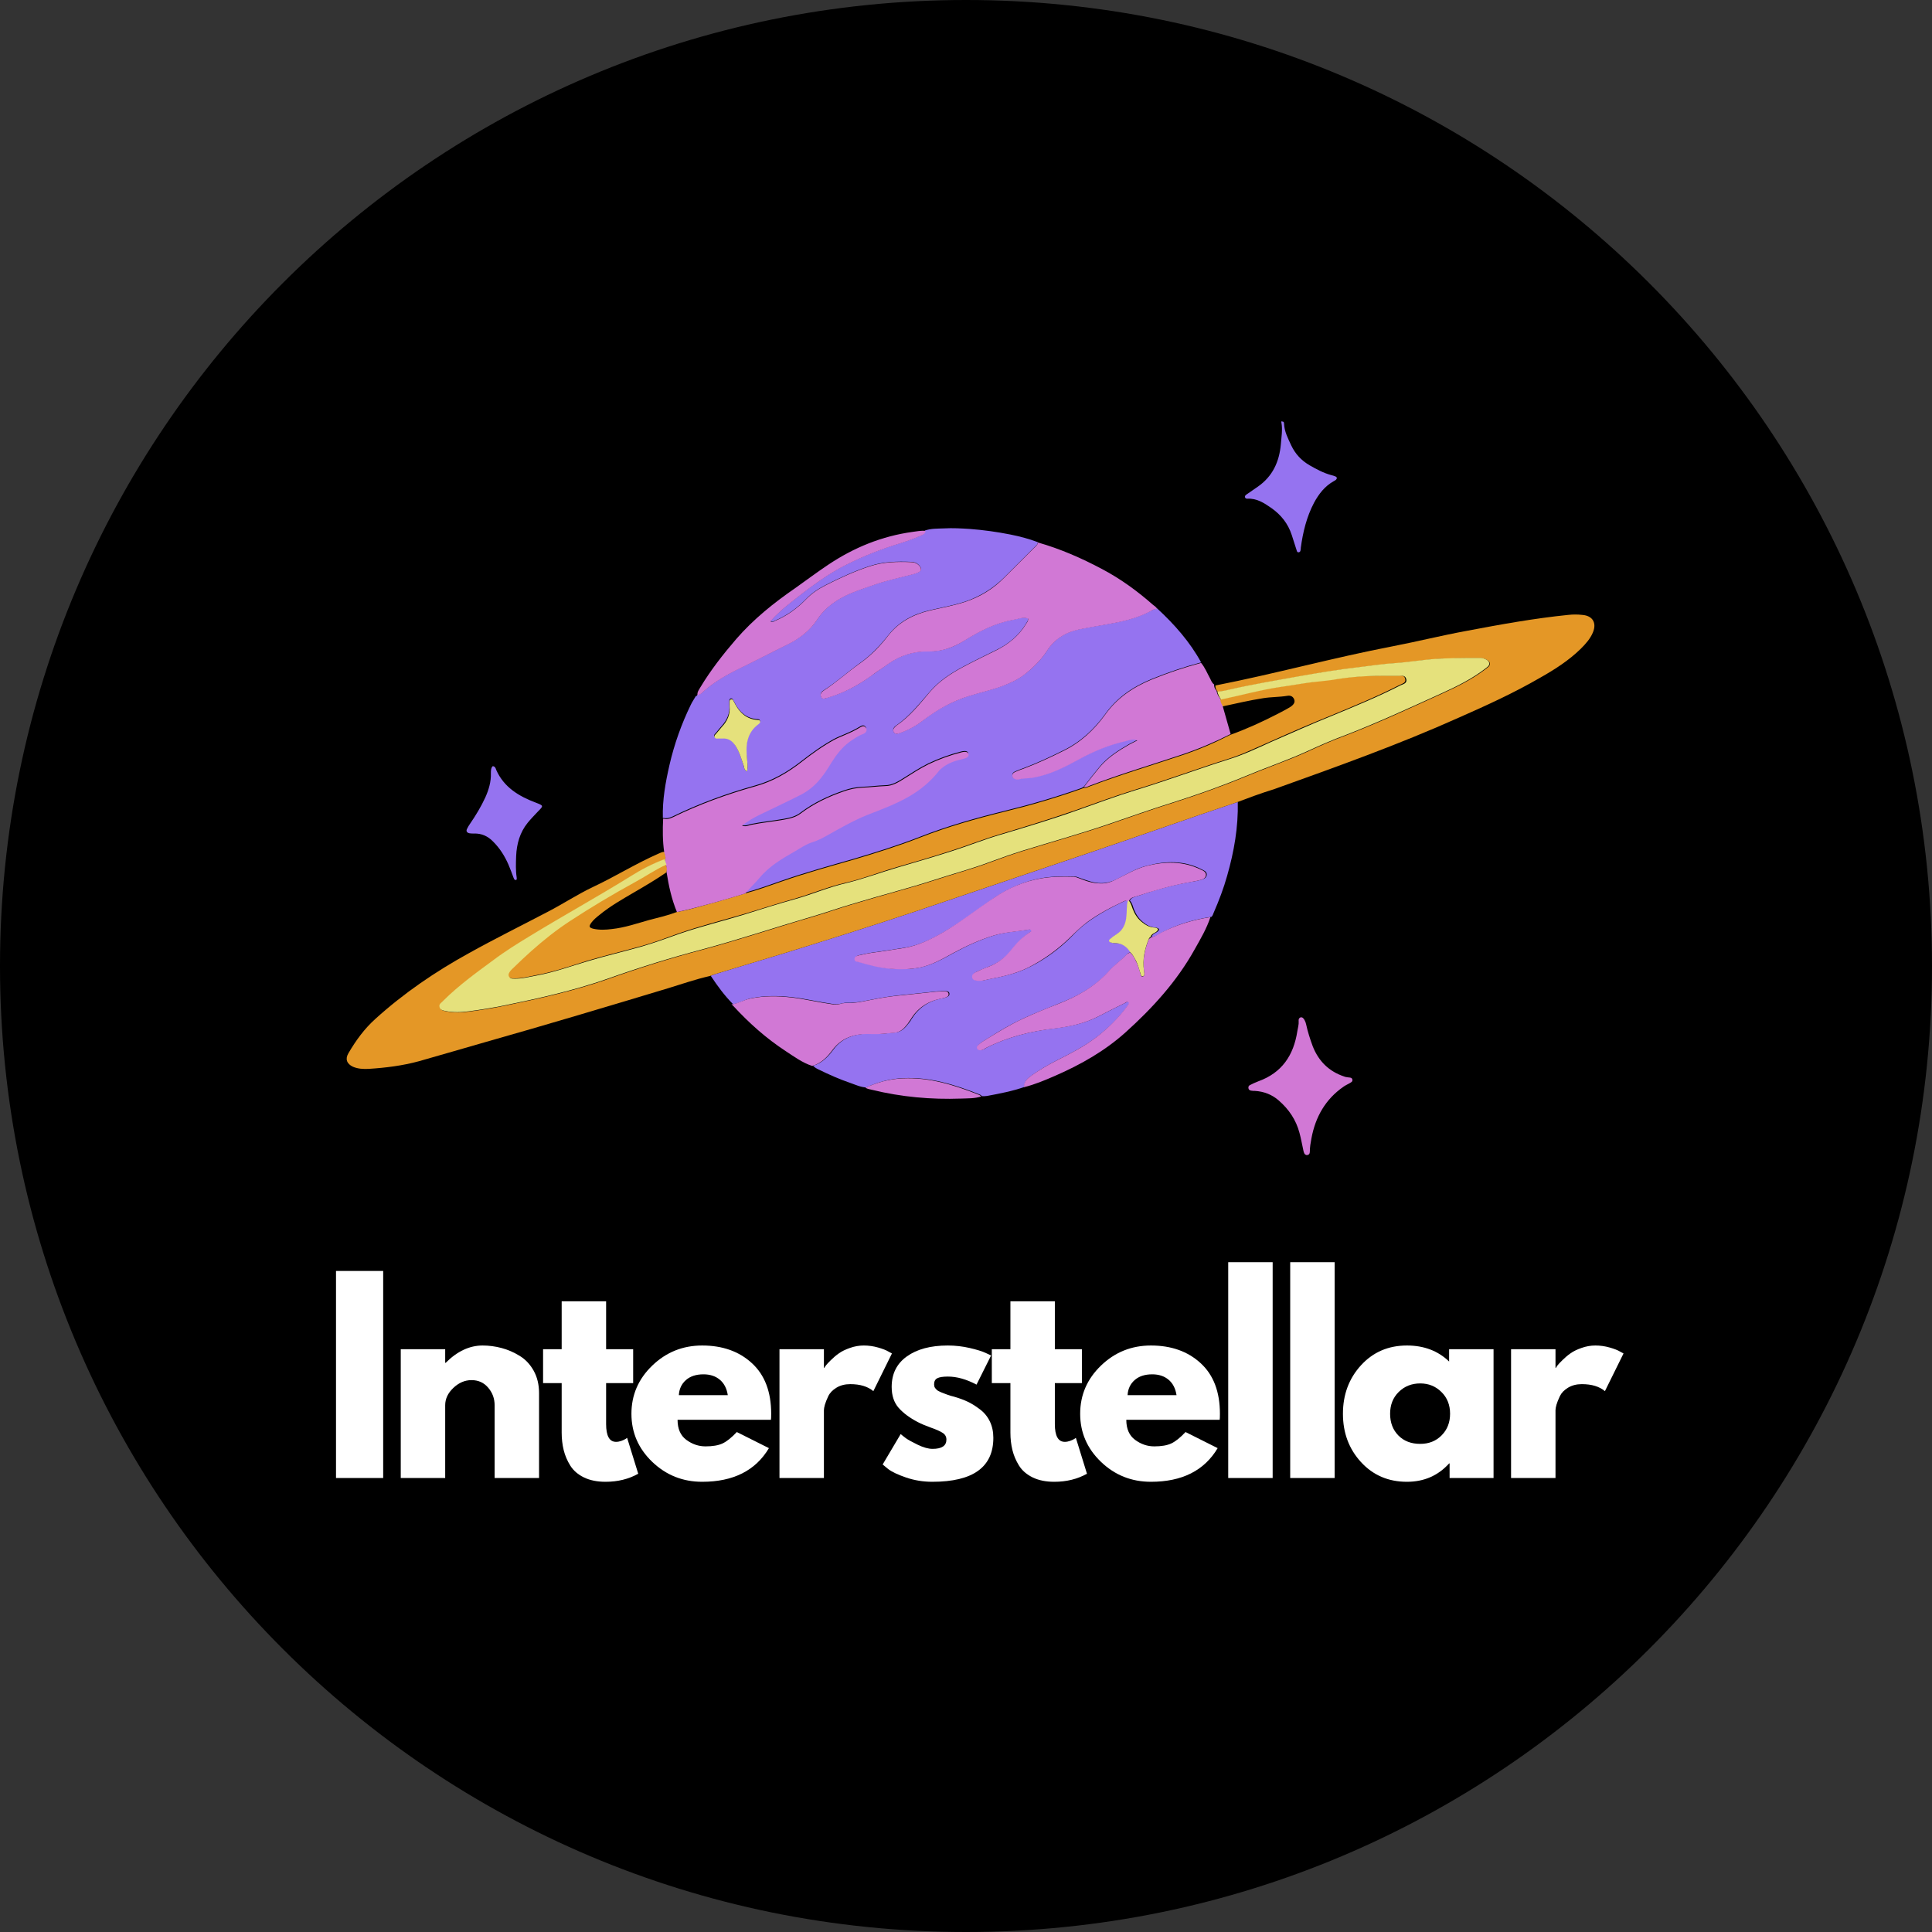 <svg xmlns="http://www.w3.org/2000/svg" xmlns:xlink="http://www.w3.org/1999/xlink" width="500" zoomAndPan="magnify" viewBox="0 0 375 375" height="500" preserveAspectRatio="xMidYMid meet" version="1.0"><rect x="0" y="0" width="375" height="375" fill="#333333" stroke="none"/><defs><g/><clipPath id="31ae674b4b"><path d="M 187.5 0 C 83.945 0 0 83.945 0 187.5 C 0 291.055 83.945 375 187.5 375 C 291.055 375 375 291.055 375 187.5 C 375 83.945 291.055 0 187.5 0 " clip-rule="nonzero"/></clipPath><clipPath id="83eb634e56"><path d="M 90 81.707 L 260 81.707 L 260 213 L 90 213 Z M 90 81.707 " clip-rule="nonzero"/></clipPath><clipPath id="3e9e00ccc3"><path d="M 67 119 L 309.957 119 L 309.957 208 L 67 208 Z M 67 119 " clip-rule="nonzero"/></clipPath><clipPath id="bd872ed00f"><path d="M 128 103 L 263 103 L 263 224.207 L 128 224.207 Z M 128 103 " clip-rule="nonzero"/></clipPath></defs><g clip-path="url(#31ae674b4b)"><rect x="-37.5" width="450" fill="#000000" y="-37.5" height="450" fill-opacity="1"/></g><g clip-path="url(#83eb634e56)"><path fill="#9573f0" d="M 179.531 102.977 C 180.719 102.562 181.957 102.613 183.195 102.562 C 184.898 102.461 186.547 102.562 188.25 102.668 C 190.883 102.871 193.512 103.234 196.094 103.746 C 197.898 104.109 199.703 104.57 201.457 105.242 C 201.406 105.758 200.992 106.016 200.684 106.324 C 198.777 108.227 196.867 110.133 194.957 112.039 C 192.789 114.203 190.211 115.797 187.32 116.777 C 185.105 117.5 182.832 117.91 180.562 118.426 C 177.262 119.199 174.477 120.641 172.359 123.371 C 170.762 125.379 169.008 127.23 166.891 128.727 C 164.52 130.426 162.352 132.434 159.824 134.031 C 159.41 134.285 159.152 134.699 159.359 135.215 C 159.617 135.781 160.082 135.574 160.547 135.422 C 163.59 134.543 166.426 133.102 168.957 131.25 C 170.09 130.426 171.277 129.652 172.41 128.828 C 174.734 127.18 177.363 126.355 180.203 126.406 C 182.781 126.461 185 125.688 187.117 124.348 C 190.109 122.492 193.152 120.898 196.66 120.277 C 197.59 120.125 198.516 119.66 199.551 120.023 C 199.602 120.484 199.344 120.691 199.188 121 C 197.797 123.316 195.836 124.965 193.41 126.148 C 191.242 127.23 189.074 128.262 186.961 129.395 C 184.535 130.684 182.266 132.176 180.461 134.285 C 178.449 136.605 176.539 139.023 174.012 140.777 C 173.598 141.035 173.188 141.496 173.445 142.012 C 173.754 142.629 174.371 142.371 174.887 142.168 C 176.488 141.602 177.984 140.723 179.324 139.695 C 181.957 137.633 184.844 136.09 188.098 135.059 C 190.211 134.391 192.43 133.926 194.492 133.152 C 196.043 132.586 197.484 131.918 198.777 130.941 C 200.531 129.652 202.027 128.105 203.211 126.305 C 204.707 123.988 206.824 122.699 209.457 122.133 C 211.211 121.773 213.016 121.465 214.82 121.156 C 217.762 120.641 220.652 120.023 223.332 118.578 C 223.746 118.375 224.105 118.117 224.625 118.117 C 227.977 121.207 230.969 124.605 233.137 128.57 C 229.836 129.445 226.637 130.527 223.488 131.816 C 219.875 133.309 216.781 135.422 214.512 138.613 C 212.344 141.602 209.715 144.02 206.461 145.617 C 203.988 146.852 201.457 148.039 198.879 149.016 C 198.258 149.223 197.641 149.48 197.02 149.738 C 196.66 149.891 196.402 150.199 196.504 150.613 C 196.609 151.023 196.918 151.074 197.227 151.18 C 197.383 151.23 197.59 151.23 197.742 151.18 C 198.723 150.922 199.703 151.023 200.684 150.816 C 203.832 150.25 206.668 148.809 209.402 147.316 C 212.293 145.719 215.285 144.484 218.484 143.762 C 219.156 143.609 219.875 143.246 220.754 143.609 C 220.133 143.918 219.672 144.176 219.156 144.434 C 217.09 145.617 215.078 146.902 213.531 148.707 C 212.449 149.996 211.414 151.332 210.383 152.672 C 210.074 152.93 209.715 153.031 209.402 153.137 C 204.707 154.785 199.961 156.176 195.113 157.359 C 189.488 158.75 183.969 160.293 178.602 162.406 C 174.371 164.055 170.09 165.391 165.758 166.68 C 161.113 168.02 156.418 169.305 151.828 170.902 C 149.453 171.727 147.078 172.602 144.605 173.273 C 145.48 172.242 146.461 171.316 147.34 170.285 C 149.195 168.02 151.723 166.527 154.25 165.082 C 155.387 164.414 156.52 163.641 157.758 163.281 C 158.688 162.973 159.516 162.559 160.34 162.098 C 162.918 160.656 165.5 159.16 168.285 158.027 C 171.07 156.945 173.855 155.918 176.438 154.422 C 178.656 153.137 180.562 151.539 182.164 149.531 C 182.371 149.223 182.68 149.016 182.988 148.758 C 184.125 147.883 185.465 147.473 186.859 147.16 C 187.734 146.957 188.043 146.648 187.941 146.234 C 187.84 145.77 187.375 145.668 186.547 145.875 C 184.328 146.441 182.215 147.215 180.152 148.191 C 178.5 149.016 177.004 149.996 175.457 150.973 C 174.32 151.695 173.133 152.414 171.793 152.414 C 170.297 152.465 168.801 152.672 167.355 152.723 C 166.117 152.773 164.879 153.031 163.746 153.445 C 160.754 154.477 157.914 155.812 155.387 157.719 C 154.406 158.492 153.219 158.75 152.031 158.957 C 149.969 159.316 147.855 159.523 145.789 159.934 C 145.273 160.035 144.707 160.398 143.984 160.09 C 145.121 159.211 146.254 158.543 147.441 157.977 C 149.969 156.742 152.547 155.555 155.078 154.27 C 156.367 153.652 157.5 152.828 158.48 151.797 C 159.617 150.613 160.492 149.273 161.32 147.883 C 162.301 146.336 163.383 144.895 164.879 143.812 C 165.703 143.246 166.48 142.68 167.457 142.32 C 168.078 142.113 168.285 141.602 168.078 141.188 C 167.77 140.621 167.305 140.777 166.891 141.035 C 165.961 141.602 164.984 142.062 164.004 142.477 C 163.332 142.785 162.609 143.043 161.938 143.402 C 159.668 144.637 157.605 146.133 155.543 147.727 C 152.859 149.84 149.918 151.539 146.562 152.465 C 141.043 154.012 135.68 155.969 130.52 158.492 C 129.848 158.801 129.332 158.902 128.66 158.75 C 128.559 155.246 129.176 151.848 129.953 148.449 C 130.879 144.434 132.273 140.52 134.078 136.809 C 134.336 136.242 134.75 135.676 135.059 135.109 C 135.215 135.109 135.316 135.008 135.367 134.852 C 135.68 134.906 135.938 134.699 136.141 134.543 C 138.102 132.691 140.426 131.301 142.848 130.062 C 146.254 128.418 149.609 126.664 152.961 125.016 C 155.23 123.883 157.191 122.391 158.586 120.277 C 160.184 117.809 162.508 116.262 165.137 115.129 C 166.633 114.512 168.18 113.996 169.676 113.48 C 172 112.656 174.477 112.141 176.848 111.523 C 177.312 111.422 177.828 111.266 178.242 111.062 C 178.914 110.75 178.914 110.34 178.449 109.773 C 177.984 109.258 177.418 109.051 176.797 109.051 C 174.164 108.949 171.535 109 168.957 109.824 C 165.91 110.805 163.023 112.141 160.184 113.586 C 158.793 114.305 157.555 115.129 156.469 116.262 C 154.715 118.066 152.703 119.508 150.383 120.484 C 150.125 120.59 149.918 120.844 149.555 120.535 C 150.742 119.199 152.086 118.012 153.477 116.934 C 156.469 114.562 159.516 112.195 162.918 110.289 C 166.375 108.434 169.934 106.941 173.648 105.758 C 175.301 105.242 176.953 104.727 178.551 104.004 C 178.914 103.852 179.531 103.695 179.531 102.977 Z M 145.016 149.738 C 145.172 148.809 145.066 147.984 144.965 147.16 C 144.656 144.535 144.863 142.062 147.234 140.363 C 147.391 140.262 147.598 140.105 147.492 139.848 C 147.441 139.59 147.184 139.59 146.977 139.59 C 144.914 139.438 143.57 138.254 142.645 136.5 C 142.539 136.297 142.438 136.141 142.332 135.934 C 142.23 135.73 142.129 135.523 141.871 135.574 C 141.559 135.625 141.559 135.934 141.559 136.141 C 141.559 136.398 141.559 136.656 141.559 136.863 C 141.715 138.457 141.094 139.797 140.062 140.93 C 139.703 141.344 139.34 141.754 139.031 142.168 C 138.824 142.426 138.465 142.629 138.672 142.992 C 138.875 143.352 139.289 143.145 139.598 143.195 C 139.754 143.195 139.91 143.246 140.113 143.195 C 141.301 143.094 142.074 143.609 142.695 144.586 C 143.469 145.77 143.883 147.16 144.293 148.449 C 144.449 148.965 144.398 149.43 145.016 149.738 Z M 145.789 193.77 C 148.473 193.203 151.105 193.254 153.84 193.562 C 156.418 193.871 158.945 194.488 161.527 194.852 C 162.094 194.953 162.66 194.953 163.281 194.797 C 163.539 194.746 163.848 194.645 164.156 194.645 C 166.324 194.746 168.438 194.129 170.555 193.77 C 172.207 193.461 173.805 193.254 175.457 193.098 C 177.57 192.895 179.738 192.637 181.852 192.43 C 182.422 192.379 182.988 192.379 183.605 192.379 C 183.918 192.379 184.227 192.48 184.277 192.84 C 184.328 193.203 184.07 193.406 183.812 193.512 C 183.453 193.664 183.039 193.77 182.629 193.82 C 180.152 194.336 178.242 195.676 176.898 197.836 C 176.746 198.145 176.539 198.402 176.332 198.66 C 175.664 199.535 174.941 200.309 173.754 200.41 C 172.359 200.516 171.02 200.773 169.574 200.668 C 166.582 200.516 163.746 201.031 161.73 203.758 C 160.75 205.098 159.516 206.387 157.812 206.848 C 158.07 207.16 158.43 207.363 158.844 207.57 C 160.855 208.547 162.918 209.477 165.035 210.195 C 166.066 210.559 167.047 211.02 168.129 211.074 C 170.398 210.043 172.773 209.371 175.301 209.27 C 180.562 209.012 185.414 210.559 190.211 212.461 C 190.367 212.516 190.469 212.668 190.625 212.773 C 190.934 212.773 191.293 212.773 191.605 212.719 C 194.082 212.258 196.504 211.793 198.879 210.969 C 198.777 210.094 199.188 209.527 199.91 209.012 C 201.613 207.727 203.418 206.695 205.328 205.715 C 207.906 204.43 210.488 203.09 212.809 201.34 C 215.184 199.535 217.297 197.426 219.051 195.004 C 219.156 194.852 219.258 194.746 219.207 194.543 C 218.898 194.23 218.691 194.543 218.434 194.645 C 216.781 195.469 215.078 196.293 213.426 197.168 C 210.691 198.609 207.805 199.227 204.762 199.59 C 200.117 200.156 195.68 201.234 191.5 203.348 C 191.141 203.555 190.777 203.812 190.367 203.812 C 190.109 203.812 189.852 203.707 189.746 203.449 C 189.645 203.246 189.797 203.039 189.902 202.883 C 190.469 202.266 191.242 201.855 191.914 201.441 C 194.082 200.051 196.301 198.766 198.621 197.684 C 200.84 196.652 203.109 195.777 205.379 194.852 C 209.145 193.406 212.602 191.504 215.285 188.465 C 216.367 187.281 217.711 186.352 218.844 185.168 C 219 184.961 219.258 184.859 219.516 184.859 C 218.793 183.676 217.812 182.953 216.367 183.059 C 216.164 183.059 215.957 183.004 215.75 182.953 C 215.285 182.801 215.234 182.594 215.594 182.234 C 215.957 181.922 216.367 181.613 216.781 181.355 C 218.176 180.535 218.637 179.246 218.742 177.754 C 218.793 176.824 218.742 175.848 219 174.918 C 218.793 174.664 218.586 174.766 218.328 174.867 C 215.801 176.055 213.375 177.34 211.105 178.988 C 209.973 179.812 208.938 180.789 207.957 181.82 C 205.535 184.242 202.801 186.25 199.754 187.742 C 197.281 188.98 194.598 189.547 191.914 190.062 C 191.242 190.215 190.52 190.422 189.852 190.316 C 189.438 190.266 188.973 190.215 188.871 189.75 C 188.715 189.238 189.074 188.875 189.488 188.672 C 190.312 188.258 191.141 187.949 192.016 187.59 C 193.77 186.918 195.215 185.836 196.352 184.395 C 197.434 183.004 198.621 181.77 200.117 180.844 C 200.219 180.789 200.324 180.688 200.324 180.535 C 200.168 180.277 199.859 180.379 199.652 180.43 C 197.434 180.789 195.113 180.895 192.945 181.562 C 190.262 182.387 187.684 183.57 185.207 184.91 C 183.145 186.043 181.078 187.227 178.758 187.742 C 176.898 188.156 175.043 188.156 173.082 188 C 170.914 187.848 168.957 187.227 166.891 186.715 C 166.531 186.609 166.016 186.66 166.016 186.199 C 165.961 185.633 166.426 185.477 166.891 185.375 C 167.664 185.219 168.438 185.016 169.215 184.91 C 171.379 184.602 173.547 184.293 175.715 183.934 C 178.449 183.469 180.82 182.285 183.145 180.945 C 186.652 178.938 189.797 176.465 193.102 174.199 C 195.887 172.344 198.93 171.008 202.23 170.438 C 204.348 170.078 206.461 170.078 208.578 170.129 C 208.992 170.129 209.301 170.336 209.66 170.438 C 211.004 170.902 212.293 171.418 213.738 171.418 C 214.77 171.418 215.699 171.16 216.574 170.75 C 218.586 169.77 220.496 168.535 222.715 168.02 C 226.273 167.094 229.836 166.988 233.238 168.738 C 233.445 168.844 233.703 168.945 233.91 169.102 C 234.477 169.562 234.27 170.387 233.496 170.645 C 232.773 170.902 232 171.059 231.227 171.16 C 227.617 171.777 224.16 172.758 220.703 173.941 C 220.188 174.098 219.566 174.199 219.309 174.816 C 219.773 175.281 219.875 175.898 220.082 176.465 C 220.496 177.496 221.062 178.371 221.941 179.039 C 222.559 179.555 223.23 179.914 224.055 180.02 C 224.367 180.07 224.727 180.02 224.984 180.379 C 224.777 181.152 223.645 181.047 223.539 181.871 C 224.367 181.82 224.984 181.305 225.656 180.945 C 228.648 179.348 231.793 178.473 235.148 177.957 C 235.355 177.754 235.457 177.496 235.562 177.188 C 236.594 174.816 237.52 172.395 238.191 169.977 C 239.535 165.289 240.359 160.551 240.254 155.66 C 237.883 156.484 235.457 157.254 233.086 158.078 C 223.59 161.375 214.047 164.672 204.504 167.863 C 195.578 170.852 186.703 173.891 177.777 176.875 C 169.109 179.762 160.441 182.488 151.723 185.168 C 147.391 186.457 143.055 187.793 138.773 189.082 C 138.516 189.184 138.258 189.289 137.949 189.391 C 139.238 191.348 140.633 193.254 142.281 194.902 C 143.418 194.797 144.5 194.027 145.789 193.77 Z M 248.719 82.016 C 248.977 83.406 248.719 84.848 248.613 86.238 C 248.305 89.637 247.016 92.469 244.125 94.477 C 243.402 94.992 242.68 95.457 241.957 95.973 C 241.805 96.074 241.598 96.23 241.648 96.488 C 241.699 96.742 241.906 96.797 242.113 96.797 C 243.918 96.691 245.363 97.621 246.758 98.598 C 248.664 99.938 250.008 101.637 250.73 103.852 C 251.039 104.777 251.297 105.652 251.605 106.582 C 251.711 106.84 251.711 107.25 252.07 107.199 C 252.484 107.148 252.43 106.734 252.484 106.426 C 252.484 106.375 252.484 106.324 252.484 106.324 C 252.895 103.285 253.617 100.297 255.062 97.566 C 255.992 95.867 257.125 94.375 258.879 93.398 C 259.035 93.293 259.191 93.242 259.293 93.141 C 259.551 92.883 259.551 92.625 259.191 92.469 C 258.934 92.367 258.621 92.262 258.363 92.211 C 256.867 91.801 255.527 91.078 254.188 90.309 C 252.586 89.379 251.398 88.094 250.625 86.445 C 250.008 85.105 249.285 83.766 249.234 82.223 C 249.234 82.016 249.18 81.809 248.871 81.809 C 248.719 81.707 248.664 81.859 248.719 82.016 Z M 95.281 150.098 C 95.332 151.746 94.867 153.289 94.199 154.785 C 93.371 156.586 92.34 158.285 91.207 159.934 C 91 160.242 90.793 160.551 90.637 160.91 C 90.43 161.324 90.637 161.633 91.102 161.734 C 91.359 161.789 91.668 161.789 91.98 161.789 C 93.477 161.734 94.715 162.301 95.746 163.383 C 97.035 164.672 97.965 166.164 98.688 167.812 C 99.047 168.637 99.355 169.512 99.668 170.336 C 99.77 170.543 99.82 170.852 100.133 170.801 C 100.391 170.75 100.285 170.492 100.285 170.285 C 100.078 168.945 100.133 167.555 100.184 166.164 C 100.285 163.797 100.906 161.582 102.402 159.727 C 103.02 158.957 103.742 158.234 104.414 157.512 C 105.547 156.379 105.496 156.379 104.051 155.812 C 100.75 154.578 97.809 152.828 96.312 149.43 C 96.211 149.117 96.105 148.758 95.641 148.707 C 95.281 149.066 95.281 149.582 95.281 150.098 Z M 95.281 150.098 " fill-opacity="1" fill-rule="nonzero"/></g><g clip-path="url(#3e9e00ccc3)"><path fill="#e49726" d="M 240.102 155.711 C 237.727 156.535 235.305 157.309 232.93 158.133 C 223.438 161.426 213.891 164.723 204.348 167.914 C 195.422 170.902 186.547 173.941 177.621 176.93 C 168.957 179.812 160.289 182.543 151.57 185.219 C 147.234 186.508 142.902 187.848 138.617 189.133 C 138.359 189.238 138.102 189.34 137.793 189.441 C 135.059 190.062 132.375 190.988 129.695 191.812 C 117.93 195.363 106.219 198.867 94.402 202.215 C 90.07 203.449 85.738 204.738 81.352 205.973 C 78.152 206.848 74.852 207.262 71.547 207.469 C 70.516 207.52 69.484 207.469 68.504 207.055 C 67.316 206.488 66.957 205.562 67.629 204.43 C 69.074 201.957 70.723 199.691 72.84 197.785 C 78.41 192.738 84.551 188.566 91.102 184.961 C 96.105 182.18 101.215 179.656 106.32 176.98 C 109.312 175.434 112.102 173.582 115.145 172.141 C 119.426 170.129 123.449 167.605 127.785 165.703 C 128.145 165.547 128.508 165.34 128.973 165.34 C 129.074 165.805 129.332 166.27 129.176 166.781 C 126.805 167.66 124.535 168.844 122.418 170.184 C 116.02 174.148 109.469 177.754 103.07 181.668 C 100.594 183.16 98.117 184.703 95.797 186.457 C 92.445 188.926 89.09 191.348 86.148 194.285 C 85.789 194.695 85.223 194.902 85.426 195.57 C 85.582 196.137 86.148 196.188 86.613 196.293 C 88.109 196.602 89.605 196.551 91.102 196.344 C 93.426 196.035 95.695 195.676 97.965 195.211 C 104.723 193.82 111.43 192.328 117.93 190.062 C 124.02 187.898 130.105 185.992 136.348 184.344 C 143.469 182.438 150.484 180.07 157.555 178.012 C 160.391 177.188 163.227 176.156 166.117 175.332 C 171.172 173.785 176.332 172.5 181.391 170.852 C 185 169.668 188.715 168.688 192.273 167.348 C 194.34 166.578 196.402 165.855 198.52 165.188 C 204.039 163.488 209.559 161.941 215.027 160.09 C 219.309 158.645 223.539 157.102 227.875 155.762 C 232.57 154.27 237.211 152.621 241.805 150.715 C 245.621 149.117 249.543 147.781 253.359 146.082 C 255.941 144.895 258.57 143.711 261.254 142.734 C 267.652 140.262 273.844 137.379 280.086 134.543 C 283.027 133.207 285.914 131.762 288.496 129.754 C 288.805 129.496 289.219 129.293 289.164 128.777 C 289.113 128.312 288.699 128.105 288.34 127.953 C 288.082 127.852 287.773 127.746 287.516 127.746 C 284.109 127.746 280.703 127.746 277.301 128.055 C 275.285 128.262 273.273 128.57 271.262 128.727 C 268.633 128.879 266 129.293 263.371 129.602 C 259.758 130.012 256.145 130.629 252.586 131.25 C 247.996 132.074 243.352 132.844 238.812 133.875 C 237.984 134.082 237.211 134.234 236.387 134.285 C 236.078 133.926 235.871 133.566 235.922 133.051 C 247.48 130.785 258.828 127.645 270.387 125.43 C 275.184 124.504 279.93 123.316 284.727 122.441 C 291.23 121.207 297.781 120.023 304.387 119.352 C 305.312 119.25 306.191 119.25 307.121 119.352 C 309.133 119.508 309.957 120.898 309.184 122.75 C 308.668 123.988 307.789 124.965 306.809 125.945 C 304.488 128.211 301.754 129.961 298.918 131.559 C 293.859 134.492 288.547 136.914 283.18 139.281 C 271.469 144.535 259.344 148.859 247.273 153.188 C 244.746 153.961 242.422 154.836 240.102 155.711 Z M 209.402 153.289 C 204.707 154.938 199.961 156.328 195.113 157.512 C 189.488 158.902 183.969 160.449 178.602 162.559 C 174.371 164.207 170.09 165.547 165.758 166.836 C 161.113 168.172 156.418 169.461 151.828 171.059 C 149.453 171.883 147.078 172.758 144.605 173.426 C 142.746 173.992 140.891 174.559 139.031 175.074 C 136.504 175.742 133.977 176.566 131.344 177.031 C 129.59 177.699 127.785 178.113 125.98 178.578 C 123.605 179.246 121.23 180.07 118.754 180.328 C 117.57 180.48 116.383 180.535 115.195 180.277 C 114.32 180.07 114.266 179.812 114.781 179.09 C 115.195 178.523 115.762 178.062 116.281 177.648 C 118.395 175.898 120.77 174.559 123.141 173.168 C 125.258 171.934 127.371 170.695 129.383 169.305 C 129.488 168.793 129.539 168.227 129.176 167.762 C 126.957 168.738 125 170.129 122.883 171.262 C 118.652 173.582 114.578 176.055 110.5 178.68 C 107.816 180.43 105.238 182.438 102.867 184.602 C 101.68 185.633 100.543 186.715 99.41 187.848 C 99.254 188 99.047 188.207 98.895 188.359 C 98.582 188.672 98.324 189.031 98.582 189.492 C 98.789 189.906 99.203 189.855 99.562 189.906 C 101.059 189.957 102.504 189.598 104 189.289 C 107.406 188.672 110.656 187.539 113.906 186.508 C 117.363 185.477 120.871 184.652 124.328 183.676 C 126.805 183.004 129.23 182.078 131.652 181.203 C 135.781 179.762 140.062 178.68 144.293 177.441 C 147.598 176.465 150.848 175.383 154.148 174.457 C 157.449 173.531 160.648 172.141 164.004 171.367 C 167.406 170.594 170.656 169.305 174.012 168.328 C 177.57 167.297 181.078 166.27 184.586 165.137 C 187.684 164.156 190.777 162.922 193.875 161.992 C 198.879 160.5 203.883 158.957 208.785 157.254 C 212.602 155.918 216.422 154.477 220.289 153.289 C 226.379 151.438 232.312 149.223 238.348 147.316 C 241.184 146.441 243.867 145.102 246.602 143.918 C 250.523 142.168 254.391 140.469 258.363 138.871 C 262.852 137.016 267.34 135.164 271.676 132.949 C 272.141 132.691 272.914 132.586 272.758 131.816 C 272.605 130.941 271.832 131.145 271.211 131.145 C 269.148 131.145 267.031 131.094 264.969 131.195 C 263.109 131.301 261.254 131.453 259.398 131.762 C 257.746 132.02 256.043 132.125 254.34 132.383 C 252.43 132.641 250.523 133 248.562 133.258 C 244.59 133.824 240.719 134.906 236.801 135.73 C 236.801 136.242 237.004 136.707 237.262 137.121 C 239.895 136.555 242.527 135.934 245.156 135.523 C 246.703 135.266 248.305 135.316 249.852 135.059 C 250.418 134.957 250.934 135.109 251.195 135.73 C 251.398 136.242 251.195 136.707 250.523 137.172 C 249.695 137.688 248.871 138.098 247.996 138.562 C 245.004 140.105 241.957 141.496 238.812 142.629 C 235.766 144.176 232.672 145.516 229.422 146.594 C 223.438 148.605 217.348 150.406 211.414 152.672 C 211.055 152.828 210.746 152.98 210.332 152.93 C 210.125 153.031 209.766 153.188 209.402 153.289 Z M 209.402 153.289 " fill-opacity="1" fill-rule="nonzero"/></g><g clip-path="url(#bd872ed00f)"><path fill="#d178d5" d="M 224.625 118.168 C 224.16 118.168 223.746 118.375 223.332 118.633 C 220.652 120.074 217.762 120.691 214.82 121.207 C 213.016 121.516 211.262 121.824 209.457 122.184 C 206.824 122.75 204.707 124.039 203.211 126.355 C 202.027 128.16 200.477 129.703 198.777 130.992 C 197.484 131.969 195.988 132.641 194.492 133.207 C 192.379 133.977 190.211 134.441 188.098 135.109 C 184.898 136.09 182.008 137.688 179.324 139.746 C 177.984 140.777 176.488 141.652 174.887 142.219 C 174.371 142.426 173.754 142.629 173.445 142.062 C 173.188 141.547 173.648 141.137 174.012 140.828 C 176.59 139.078 178.5 136.656 180.461 134.34 C 182.266 132.227 184.535 130.734 186.961 129.445 C 189.074 128.312 191.242 127.281 193.41 126.203 C 195.781 125.016 197.797 123.371 199.188 121.051 C 199.344 120.793 199.602 120.535 199.551 120.074 C 198.57 119.711 197.641 120.176 196.66 120.332 C 193.152 120.949 190.109 122.547 187.117 124.398 C 185 125.688 182.781 126.512 180.203 126.461 C 177.363 126.406 174.734 127.23 172.41 128.879 C 171.277 129.703 170.09 130.426 168.957 131.301 C 166.375 133.152 163.59 134.598 160.547 135.473 C 160.082 135.574 159.617 135.832 159.359 135.266 C 159.152 134.75 159.41 134.34 159.824 134.082 C 162.301 132.484 164.465 130.477 166.891 128.777 C 169.008 127.281 170.812 125.43 172.359 123.422 C 174.477 120.691 177.312 119.25 180.562 118.477 C 182.832 117.961 185.105 117.551 187.32 116.828 C 190.262 115.852 192.789 114.305 194.957 112.09 C 196.867 110.184 198.777 108.281 200.684 106.375 C 200.992 106.066 201.406 105.809 201.457 105.293 C 205.793 106.527 209.918 108.332 213.891 110.441 C 217.504 112.348 220.754 114.719 223.797 117.395 C 224.105 117.602 224.418 117.859 224.625 118.168 Z M 129.176 167.762 C 129.488 168.277 129.434 168.793 129.383 169.305 C 129.797 171.934 130.363 174.559 131.395 177.031 C 133.977 176.516 136.504 175.742 139.082 175.074 C 140.941 174.559 142.797 173.992 144.656 173.426 C 145.531 172.395 146.512 171.469 147.391 170.438 C 149.246 168.172 151.773 166.68 154.305 165.238 C 155.438 164.57 156.574 163.797 157.812 163.434 C 158.738 163.125 159.566 162.715 160.391 162.25 C 162.969 160.809 165.551 159.316 168.336 158.184 C 171.121 157.102 173.906 156.07 176.488 154.578 C 178.707 153.289 180.613 151.695 182.215 149.684 C 182.422 149.375 182.73 149.172 183.039 148.914 C 184.176 148.039 185.516 147.625 186.91 147.316 C 187.785 147.109 188.098 146.801 187.992 146.391 C 187.891 145.926 187.426 145.824 186.602 146.027 C 184.383 146.594 182.266 147.367 180.203 148.348 C 178.551 149.172 177.055 150.148 175.508 151.129 C 174.371 151.848 173.188 152.57 171.844 152.57 C 170.348 152.621 168.852 152.828 167.406 152.879 C 166.168 152.93 164.93 153.188 163.797 153.598 C 160.805 154.629 157.965 155.969 155.438 157.875 C 154.457 158.645 153.27 158.902 152.086 159.109 C 150.02 159.469 147.906 159.676 145.84 160.09 C 145.324 160.191 144.758 160.551 144.035 160.242 C 145.172 159.367 146.305 158.699 147.492 158.133 C 150.02 156.895 152.602 155.711 155.129 154.422 C 156.418 153.805 157.555 152.98 158.535 151.953 C 159.668 150.766 160.547 149.43 161.371 148.039 C 162.352 146.492 163.434 145.051 164.93 143.969 C 165.758 143.402 166.531 142.836 167.512 142.477 C 168.129 142.27 168.336 141.754 168.129 141.344 C 167.82 140.777 167.355 140.93 166.941 141.188 C 166.016 141.754 165.035 142.219 164.055 142.629 C 163.383 142.938 162.66 143.195 161.988 143.559 C 159.719 144.793 157.656 146.285 155.594 147.883 C 152.91 149.996 149.969 151.695 146.617 152.621 C 141.094 154.164 135.73 156.121 130.57 158.645 C 129.898 158.957 129.383 159.059 128.715 158.902 C 128.609 161.066 128.609 163.23 128.918 165.391 C 129.023 165.855 129.281 166.32 129.125 166.836 C 129.125 167.039 129.125 167.402 129.176 167.762 Z M 234.891 131.711 C 234.324 130.684 233.91 129.602 233.137 128.672 C 229.836 129.551 226.637 130.629 223.488 131.918 C 219.875 133.41 216.781 135.523 214.512 138.715 C 212.344 141.703 209.715 144.125 206.461 145.719 C 203.988 146.957 201.457 148.141 198.879 149.117 C 198.258 149.324 197.641 149.582 197.02 149.84 C 196.66 149.996 196.402 150.305 196.504 150.715 C 196.609 151.129 196.918 151.18 197.227 151.281 C 197.383 151.332 197.59 151.332 197.742 151.281 C 198.723 151.023 199.703 151.129 200.684 150.922 C 203.832 150.355 206.668 148.914 209.402 147.418 C 212.293 145.824 215.285 144.586 218.484 143.867 C 219.156 143.711 219.875 143.352 220.754 143.711 C 220.133 144.02 219.672 144.277 219.156 144.535 C 217.09 145.719 215.078 147.008 213.531 148.809 C 212.449 150.098 211.414 151.438 210.383 152.773 C 210.797 152.879 211.105 152.672 211.469 152.52 C 217.398 150.25 223.488 148.449 229.473 146.441 C 232.672 145.359 235.82 144.02 238.863 142.477 C 238.348 140.672 237.832 138.871 237.316 137.016 C 237.059 136.605 236.852 136.141 236.852 135.625 C 236.488 135.164 236.23 134.648 236.129 134.082 C 235.82 133.719 235.613 133.359 235.664 132.844 C 235.25 132.586 235.098 132.125 234.891 131.711 Z M 204.812 208.805 C 209.766 206.645 214.406 204.016 218.434 200.41 C 223.695 195.676 228.441 190.473 231.898 184.242 C 233.031 182.234 234.219 180.223 234.941 178.012 C 231.641 178.523 228.441 179.453 225.449 180.996 C 224.777 181.355 224.105 181.871 223.332 181.922 L 223.387 181.922 C 223.332 182.078 223.18 182.18 223.023 182.18 C 222.199 184.191 221.734 186.25 222.043 188.465 C 222.043 188.566 222.094 188.723 222.094 188.824 C 222.148 189.133 222.094 189.492 221.785 189.547 C 221.477 189.598 221.426 189.238 221.371 189.031 C 221.113 188.105 220.855 187.176 220.395 186.352 C 220.137 185.836 219.875 185.324 219.414 184.91 C 219.156 184.91 218.949 185.066 218.742 185.219 C 217.605 186.402 216.266 187.281 215.184 188.516 C 212.449 191.555 208.992 193.461 205.277 194.902 C 203.008 195.777 200.734 196.703 198.52 197.734 C 196.195 198.816 193.977 200.156 191.812 201.492 C 191.141 201.906 190.367 202.316 189.797 202.934 C 189.645 203.09 189.539 203.297 189.645 203.5 C 189.746 203.758 189.953 203.863 190.262 203.863 C 190.727 203.863 191.035 203.605 191.398 203.398 C 195.578 201.289 200.066 200.156 204.656 199.641 C 207.648 199.277 210.59 198.66 213.324 197.219 C 214.977 196.344 216.68 195.52 218.328 194.695 C 218.535 194.594 218.793 194.285 219.102 194.594 C 219.156 194.797 219 194.902 218.949 195.055 C 217.195 197.477 215.078 199.59 212.707 201.391 C 210.383 203.141 207.805 204.48 205.223 205.77 C 203.316 206.746 201.512 207.777 199.809 209.062 C 199.137 209.578 198.723 210.145 198.777 211.02 C 200.84 210.504 202.801 209.684 204.812 208.805 Z M 142.387 195.312 C 145.43 198.609 148.73 201.547 152.496 204.016 C 154.148 205.098 155.746 206.281 157.656 206.902 C 159.41 206.387 160.598 205.148 161.578 203.812 C 163.59 201.082 166.426 200.566 169.418 200.723 C 170.863 200.773 172.207 200.566 173.598 200.465 C 174.785 200.359 175.508 199.59 176.18 198.711 C 176.383 198.453 176.539 198.145 176.746 197.887 C 178.035 195.727 179.996 194.387 182.473 193.871 C 182.887 193.77 183.297 193.719 183.66 193.562 C 183.918 193.461 184.176 193.254 184.125 192.895 C 184.07 192.531 183.762 192.43 183.453 192.43 C 182.887 192.43 182.266 192.43 181.699 192.48 C 179.582 192.688 177.418 192.945 175.301 193.152 C 173.648 193.305 172 193.512 170.398 193.82 C 168.285 194.18 166.223 194.797 164.004 194.695 C 163.746 194.695 163.434 194.746 163.125 194.852 C 162.559 195.004 161.938 195.004 161.371 194.902 C 158.793 194.543 156.262 193.922 153.684 193.613 C 151 193.305 148.316 193.254 145.637 193.82 C 144.344 194.078 143.262 194.797 141.973 194.953 C 142.18 195.055 142.281 195.211 142.387 195.312 Z M 177.16 103.234 C 171.172 104.059 165.758 106.27 160.754 109.617 C 158.586 111.062 156.469 112.656 154.355 114.152 C 150.176 117.035 146.254 120.176 142.902 124.039 C 140.371 126.973 137.949 130.062 135.938 133.41 C 135.68 133.875 135.316 134.285 135.367 134.906 C 135.68 134.957 135.938 134.75 136.141 134.598 C 138.102 132.742 140.426 131.352 142.848 130.117 C 146.254 128.469 149.609 126.715 152.961 125.07 C 155.23 123.938 157.191 122.441 158.586 120.332 C 160.184 117.859 162.508 116.312 165.137 115.18 C 166.633 114.562 168.18 114.047 169.676 113.531 C 172 112.707 174.477 112.195 176.848 111.574 C 177.312 111.473 177.828 111.32 178.242 111.113 C 178.914 110.805 178.914 110.391 178.449 109.824 C 177.984 109.309 177.418 109.105 176.797 109.105 C 174.164 109 171.535 109.051 168.957 109.875 C 165.91 110.855 163.023 112.195 160.184 113.637 C 158.793 114.355 157.555 115.18 156.469 116.312 C 154.715 118.117 152.703 119.559 150.383 120.535 C 150.125 120.641 149.918 120.898 149.555 120.59 C 150.742 119.25 152.086 118.066 153.477 116.984 C 156.469 114.613 159.516 112.246 162.918 110.34 C 166.375 108.484 169.934 106.992 173.648 105.809 C 175.301 105.293 176.953 104.777 178.551 104.059 C 179.016 103.852 179.637 103.695 179.637 103.027 C 178.707 102.977 177.934 103.129 177.16 103.234 Z M 254.238 223.535 C 254.238 222.66 254.391 221.785 254.547 220.961 C 255.32 216.789 257.281 213.34 260.789 210.918 C 261.152 210.66 261.512 210.504 261.871 210.301 C 262.184 210.094 262.594 209.992 262.492 209.527 C 262.391 209.117 262.027 209.168 261.668 209.117 C 261.41 209.062 261.152 209.062 260.945 208.961 C 257.953 207.98 255.941 205.973 254.805 203.09 C 254.289 201.699 253.824 200.258 253.516 198.816 C 253.465 198.559 253.359 198.25 253.207 197.992 C 253.051 197.734 252.844 197.375 252.43 197.477 C 252.121 197.578 252.02 197.887 252.07 198.199 C 252.121 198.867 251.914 199.535 251.812 200.156 C 251.09 204.84 248.82 208.238 244.227 209.887 C 243.66 210.094 243.145 210.352 242.629 210.609 C 242.371 210.711 242.27 210.969 242.32 211.227 C 242.371 211.535 242.578 211.641 242.836 211.691 C 243.094 211.742 243.352 211.742 243.559 211.742 C 245.312 211.844 246.91 212.461 248.199 213.598 C 250.16 215.297 251.555 217.355 252.227 219.879 C 252.535 221.012 252.742 222.195 253 223.379 C 253.102 223.742 253.152 224.102 253.617 224.203 C 254.082 224.203 254.238 223.895 254.238 223.535 Z M 169.266 211.535 C 174.941 212.926 180.719 213.441 186.547 213.234 C 187.84 213.184 189.23 213.234 190.469 212.824 C 190.312 212.719 190.211 212.566 190.055 212.516 C 185.258 210.609 180.41 209.062 175.145 209.32 C 172.617 209.426 170.246 210.094 167.977 211.125 C 168.387 211.383 168.852 211.434 169.266 211.535 Z M 219.156 174.867 C 219.414 174.199 220.031 174.148 220.547 173.992 C 224.004 172.859 227.512 171.828 231.074 171.211 C 231.848 171.059 232.621 170.953 233.344 170.695 C 234.117 170.438 234.324 169.617 233.754 169.152 C 233.547 168.996 233.344 168.895 233.086 168.793 C 229.68 167.094 226.121 167.195 222.559 168.07 C 220.395 168.637 218.434 169.82 216.422 170.801 C 215.492 171.262 214.562 171.52 213.582 171.469 C 212.137 171.469 210.797 171.008 209.508 170.492 C 209.145 170.387 208.836 170.184 208.422 170.184 C 206.309 170.129 204.191 170.129 202.078 170.492 C 198.777 171.059 195.73 172.344 192.945 174.25 C 189.594 176.465 186.445 178.988 182.988 180.996 C 180.613 182.336 178.242 183.52 175.559 183.984 C 173.391 184.344 171.227 184.652 169.059 184.961 C 168.285 185.066 167.512 185.27 166.738 185.426 C 166.273 185.527 165.809 185.684 165.859 186.25 C 165.91 186.715 166.426 186.66 166.738 186.766 C 168.75 187.332 170.762 187.898 172.93 188.051 C 174.836 188.207 176.695 188.156 178.602 187.793 C 180.977 187.281 182.988 186.094 185.051 184.961 C 187.527 183.625 190.109 182.438 192.789 181.613 C 194.957 180.945 197.281 180.844 199.496 180.48 C 199.703 180.43 199.961 180.328 200.168 180.586 C 200.168 180.738 200.117 180.844 199.961 180.895 C 198.465 181.82 197.281 183.059 196.195 184.445 C 195.062 185.891 193.617 186.969 191.863 187.641 C 190.984 187.949 190.16 188.309 189.336 188.723 C 188.922 188.926 188.559 189.289 188.715 189.805 C 188.871 190.266 189.281 190.316 189.695 190.371 C 190.418 190.473 191.09 190.266 191.758 190.113 C 194.441 189.598 197.125 189.031 199.602 187.793 C 202.645 186.25 205.379 184.242 207.805 181.871 C 208.785 180.895 209.816 179.914 210.953 179.039 C 213.168 177.391 215.645 176.105 218.176 174.918 C 218.434 174.816 218.637 174.715 218.844 174.973 C 219 174.973 219.051 174.918 219.156 174.867 Z M 219.156 174.867 " fill-opacity="1" fill-rule="nonzero"/></g><path fill="#e5e17c" d="M 145.016 149.738 C 144.398 149.43 144.449 148.965 144.344 148.605 C 143.883 147.266 143.52 145.926 142.746 144.742 C 142.129 143.812 141.352 143.246 140.168 143.352 C 140.012 143.352 139.855 143.352 139.652 143.352 C 139.34 143.301 138.93 143.504 138.723 143.145 C 138.516 142.785 138.875 142.578 139.082 142.32 C 139.445 141.91 139.754 141.496 140.113 141.086 C 141.199 139.953 141.766 138.613 141.609 137.016 C 141.609 136.758 141.609 136.5 141.609 136.297 C 141.609 136.039 141.609 135.781 141.922 135.73 C 142.18 135.676 142.281 135.883 142.387 136.09 C 142.488 136.297 142.59 136.449 142.695 136.656 C 143.625 138.406 144.965 139.59 147.027 139.746 C 147.234 139.746 147.492 139.746 147.543 140.004 C 147.598 140.262 147.441 140.363 147.285 140.52 C 144.914 142.219 144.707 144.691 145.016 147.316 C 145.066 147.984 145.172 148.809 145.016 149.738 Z M 218.637 177.754 C 218.535 179.246 218.02 180.535 216.68 181.355 C 216.266 181.613 215.852 181.922 215.492 182.234 C 215.129 182.543 215.184 182.801 215.645 182.953 C 215.852 183.004 216.059 183.059 216.266 183.059 C 217.711 183.004 218.691 183.727 219.414 184.859 C 219.875 185.27 220.082 185.785 220.395 186.301 C 220.855 187.125 221.062 188.051 221.371 188.98 C 221.426 189.184 221.477 189.547 221.785 189.492 C 222.148 189.441 222.148 189.082 222.094 188.773 C 222.094 188.672 222.043 188.516 222.043 188.414 C 221.734 186.199 222.199 184.137 223.023 182.129 C 223.129 181.977 223.23 181.871 223.387 181.871 C 223.387 181.871 223.332 181.871 223.332 181.871 C 223.488 181.047 224.57 181.152 224.777 180.379 C 224.57 180.02 224.16 180.07 223.848 180.02 C 223.023 179.914 222.352 179.555 221.734 179.039 C 220.855 178.371 220.289 177.496 219.875 176.465 C 219.672 175.898 219.516 175.281 219.102 174.816 C 219.051 174.867 218.949 174.867 218.898 174.867 C 218.637 175.848 218.742 176.824 218.637 177.754 Z M 129.074 166.73 C 126.699 167.605 124.43 168.793 122.316 170.129 C 115.918 174.098 109.367 177.699 102.969 181.613 C 100.492 183.109 98.016 184.652 95.695 186.402 C 92.34 188.875 88.988 191.297 86.047 194.23 C 85.684 194.645 85.117 194.852 85.324 195.52 C 85.48 196.086 86.047 196.137 86.512 196.242 C 88.008 196.551 89.504 196.496 91 196.293 C 93.32 195.984 95.59 195.621 97.859 195.16 C 104.621 193.77 111.328 192.273 117.828 190.008 C 123.914 187.848 130.004 185.941 136.246 184.293 C 143.367 182.387 150.383 180.02 157.449 177.957 C 160.289 177.133 163.125 176.105 166.016 175.281 C 171.07 173.734 176.23 172.449 181.285 170.801 C 184.898 169.617 188.613 168.637 192.172 167.297 C 194.234 166.527 196.301 165.805 198.414 165.137 C 203.934 163.434 209.457 161.891 214.926 160.035 C 219.207 158.594 223.438 157.051 227.77 155.711 C 232.465 154.219 237.109 152.57 241.699 150.664 C 245.52 149.066 249.438 147.727 253.258 146.027 C 255.836 144.844 258.469 143.66 261.152 142.68 C 267.547 140.211 273.738 137.324 279.98 134.492 C 282.922 133.152 285.812 131.711 288.391 129.703 C 288.699 129.445 289.113 129.238 289.062 128.727 C 289.012 128.262 288.598 128.055 288.238 127.902 C 287.98 127.797 287.668 127.695 287.41 127.695 C 284.008 127.695 280.602 127.695 277.195 128.004 C 275.184 128.211 273.172 128.52 271.16 128.672 C 268.527 128.828 265.898 129.238 263.266 129.551 C 259.656 129.961 256.043 130.578 252.484 131.195 C 247.891 132.02 243.25 132.793 238.707 133.824 C 237.883 134.031 237.109 134.184 236.281 134.234 C 236.438 134.801 236.645 135.316 237.004 135.781 C 240.926 134.957 244.797 133.875 248.77 133.309 C 250.676 133.051 252.586 132.691 254.547 132.434 C 256.25 132.227 257.898 132.125 259.602 131.816 C 261.461 131.508 263.316 131.352 265.176 131.25 C 267.238 131.145 269.301 131.195 271.418 131.195 C 271.984 131.195 272.758 130.941 272.965 131.867 C 273.121 132.641 272.348 132.793 271.883 133 C 267.547 135.215 263.059 137.066 258.57 138.922 C 254.598 140.52 250.73 142.27 246.809 143.969 C 244.074 145.203 241.391 146.492 238.555 147.367 C 232.516 149.273 226.582 151.488 220.496 153.34 C 216.625 154.527 212.809 155.969 208.992 157.309 C 204.09 159.059 199.086 160.551 194.082 162.047 C 190.934 162.973 187.891 164.207 184.793 165.188 C 181.285 166.32 177.727 167.348 174.219 168.379 C 170.863 169.359 167.613 170.594 164.207 171.418 C 160.855 172.191 157.656 173.582 154.355 174.508 C 151.051 175.434 147.75 176.465 144.5 177.496 C 140.32 178.781 136.039 179.812 131.859 181.254 C 129.434 182.129 127.012 183.004 124.535 183.727 C 121.078 184.703 117.57 185.527 114.113 186.559 C 110.809 187.539 107.559 188.723 104.207 189.34 C 102.762 189.598 101.316 190.008 99.77 189.957 C 99.41 189.957 98.996 189.957 98.789 189.547 C 98.582 189.082 98.84 188.773 99.098 188.414 C 99.254 188.207 99.461 188.051 99.613 187.898 C 100.75 186.766 101.887 185.734 103.07 184.652 C 105.496 182.488 108.023 180.48 110.707 178.73 C 114.73 176.105 118.859 173.633 123.09 171.316 C 125.203 170.184 127.164 168.793 129.383 167.812 C 129.125 167.402 129.125 167.039 129.074 166.73 Z M 129.074 166.73 " fill-opacity="1" fill-rule="nonzero"/><g fill="#ffffff" fill-opacity="1"><g transform="translate(62.297, 286.88)"><g><path d="M 12.078 -40.188 L 12.078 0 L 2.922 0 L 2.922 -40.188 Z M 12.078 -40.188 "/></g></g></g><g fill="#ffffff" fill-opacity="1"><g transform="translate(74.865, 286.88)"><g><path d="M 2.922 0 L 2.922 -25 L 11.547 -25 L 11.547 -22.359 L 11.641 -22.359 C 13.879 -24.598 16.27 -25.719 18.812 -25.719 C 20.039 -25.719 21.266 -25.555 22.484 -25.234 C 23.703 -24.91 24.867 -24.406 25.984 -23.719 C 27.109 -23.039 28.02 -22.078 28.719 -20.828 C 29.414 -19.578 29.766 -18.125 29.766 -16.469 L 29.766 0 L 21.141 0 L 21.141 -14.125 C 21.141 -15.426 20.723 -16.562 19.891 -17.531 C 19.066 -18.508 17.988 -19 16.656 -19 C 15.363 -19 14.188 -18.492 13.125 -17.484 C 12.07 -16.484 11.547 -15.363 11.547 -14.125 L 11.547 0 Z M 2.922 0 "/></g></g></g><g fill="#ffffff" fill-opacity="1"><g transform="translate(104.63, 286.88)"><g><path d="M 4.391 -25 L 4.391 -34.297 L 13.016 -34.297 L 13.016 -25 L 18.266 -25 L 18.266 -18.422 L 13.016 -18.422 L 13.016 -10.469 C 13.016 -8.164 13.66 -7.016 14.953 -7.016 C 15.273 -7.016 15.613 -7.078 15.969 -7.203 C 16.332 -7.336 16.613 -7.469 16.812 -7.594 L 17.094 -7.797 L 19.25 -0.828 C 17.395 0.211 15.281 0.734 12.906 0.734 C 11.281 0.734 9.883 0.453 8.719 -0.109 C 7.551 -0.68 6.664 -1.445 6.062 -2.406 C 5.469 -3.363 5.039 -4.367 4.781 -5.422 C 4.52 -6.484 4.391 -7.613 4.391 -8.812 L 4.391 -18.422 L 0.781 -18.422 L 0.781 -25 Z M 4.391 -25 "/></g></g></g><g fill="#ffffff" fill-opacity="1"><g transform="translate(121.436, 286.88)"><g><path d="M 28.203 -11.297 L 10.078 -11.297 C 10.078 -9.547 10.645 -8.25 11.781 -7.406 C 12.926 -6.562 14.164 -6.141 15.5 -6.141 C 16.895 -6.141 17.992 -6.328 18.797 -6.703 C 19.609 -7.078 20.535 -7.816 21.578 -8.922 L 27.812 -5.797 C 25.219 -1.441 20.898 0.734 14.859 0.734 C 11.086 0.734 7.852 -0.555 5.156 -3.141 C 2.469 -5.723 1.125 -8.832 1.125 -12.469 C 1.125 -16.102 2.469 -19.219 5.156 -21.812 C 7.852 -24.414 11.086 -25.719 14.859 -25.719 C 18.816 -25.719 22.035 -24.57 24.516 -22.281 C 27.004 -20 28.25 -16.727 28.25 -12.469 C 28.25 -11.883 28.234 -11.492 28.203 -11.297 Z M 10.328 -16.078 L 19.828 -16.078 C 19.629 -17.379 19.113 -18.379 18.281 -19.078 C 17.457 -19.773 16.398 -20.125 15.109 -20.125 C 13.672 -20.125 12.531 -19.75 11.688 -19 C 10.844 -18.25 10.391 -17.273 10.328 -16.078 Z M 10.328 -16.078 "/></g></g></g><g fill="#ffffff" fill-opacity="1"><g transform="translate(148.374, 286.88)"><g><path d="M 2.922 0 L 2.922 -25 L 11.547 -25 L 11.547 -21.391 L 11.641 -21.391 C 11.703 -21.516 11.805 -21.676 11.953 -21.875 C 12.098 -22.07 12.414 -22.41 12.906 -22.891 C 13.395 -23.379 13.914 -23.816 14.469 -24.203 C 15.02 -24.598 15.734 -24.945 16.609 -25.25 C 17.484 -25.562 18.379 -25.719 19.297 -25.719 C 20.234 -25.719 21.156 -25.586 22.062 -25.328 C 22.977 -25.066 23.645 -24.805 24.062 -24.547 L 24.75 -24.172 L 21.141 -16.859 C 20.066 -17.766 18.57 -18.219 16.656 -18.219 C 15.625 -18.219 14.734 -17.988 13.984 -17.531 C 13.234 -17.082 12.703 -16.531 12.391 -15.875 C 12.086 -15.227 11.867 -14.676 11.734 -14.219 C 11.609 -13.77 11.547 -13.414 11.547 -13.156 L 11.547 0 Z M 2.922 0 "/></g></g></g><g fill="#ffffff" fill-opacity="1"><g transform="translate(170.198, 286.88)"><g><path d="M 13.781 -25.719 C 15.219 -25.719 16.633 -25.555 18.031 -25.234 C 19.426 -24.91 20.461 -24.586 21.141 -24.266 L 22.172 -23.781 L 19.344 -18.125 C 17.395 -19.164 15.539 -19.688 13.781 -19.688 C 12.812 -19.688 12.125 -19.578 11.719 -19.359 C 11.312 -19.148 11.109 -18.754 11.109 -18.172 C 11.109 -18.047 11.125 -17.914 11.156 -17.781 C 11.188 -17.656 11.25 -17.535 11.344 -17.422 C 11.445 -17.305 11.535 -17.207 11.609 -17.125 C 11.691 -17.039 11.832 -16.945 12.031 -16.844 C 12.227 -16.75 12.383 -16.676 12.5 -16.625 C 12.613 -16.582 12.801 -16.508 13.062 -16.406 C 13.32 -16.312 13.516 -16.238 13.641 -16.188 C 13.773 -16.145 13.992 -16.07 14.297 -15.969 C 14.609 -15.875 14.844 -15.812 15 -15.781 C 16.008 -15.488 16.883 -15.164 17.625 -14.812 C 18.375 -14.457 19.16 -13.969 19.984 -13.344 C 20.816 -12.727 21.461 -11.945 21.922 -11 C 22.379 -10.062 22.609 -8.992 22.609 -7.797 C 22.609 -2.109 18.66 0.734 10.766 0.734 C 8.984 0.734 7.285 0.457 5.672 -0.094 C 4.066 -0.645 2.906 -1.195 2.188 -1.75 L 1.125 -2.625 L 4.625 -8.531 C 4.883 -8.301 5.223 -8.031 5.641 -7.719 C 6.066 -7.414 6.832 -6.992 7.938 -6.453 C 9.039 -5.922 10 -5.656 10.812 -5.656 C 12.602 -5.656 13.5 -6.254 13.5 -7.453 C 13.5 -8.004 13.27 -8.43 12.812 -8.734 C 12.352 -9.047 11.578 -9.395 10.484 -9.781 C 9.398 -10.176 8.551 -10.535 7.938 -10.859 C 6.383 -11.672 5.148 -12.586 4.234 -13.609 C 3.328 -14.641 2.875 -16 2.875 -17.688 C 2.875 -20.219 3.852 -22.188 5.812 -23.594 C 7.781 -25.008 10.438 -25.719 13.781 -25.719 Z M 13.781 -25.719 "/></g></g></g><g fill="#ffffff" fill-opacity="1"><g transform="translate(191.73, 286.88)"><g><path d="M 4.391 -25 L 4.391 -34.297 L 13.016 -34.297 L 13.016 -25 L 18.266 -25 L 18.266 -18.422 L 13.016 -18.422 L 13.016 -10.469 C 13.016 -8.164 13.66 -7.016 14.953 -7.016 C 15.273 -7.016 15.613 -7.078 15.969 -7.203 C 16.332 -7.336 16.613 -7.469 16.812 -7.594 L 17.094 -7.797 L 19.25 -0.828 C 17.395 0.211 15.281 0.734 12.906 0.734 C 11.281 0.734 9.883 0.453 8.719 -0.109 C 7.551 -0.68 6.664 -1.445 6.062 -2.406 C 5.469 -3.363 5.039 -4.367 4.781 -5.422 C 4.52 -6.484 4.391 -7.613 4.391 -8.812 L 4.391 -18.422 L 0.781 -18.422 L 0.781 -25 Z M 4.391 -25 "/></g></g></g><g fill="#ffffff" fill-opacity="1"><g transform="translate(208.536, 286.88)"><g><path d="M 28.203 -11.297 L 10.078 -11.297 C 10.078 -9.547 10.645 -8.25 11.781 -7.406 C 12.926 -6.562 14.164 -6.141 15.5 -6.141 C 16.895 -6.141 17.992 -6.328 18.797 -6.703 C 19.609 -7.078 20.535 -7.816 21.578 -8.922 L 27.812 -5.797 C 25.219 -1.441 20.898 0.734 14.859 0.734 C 11.086 0.734 7.852 -0.555 5.156 -3.141 C 2.469 -5.723 1.125 -8.832 1.125 -12.469 C 1.125 -16.102 2.469 -19.219 5.156 -21.812 C 7.852 -24.414 11.086 -25.719 14.859 -25.719 C 18.816 -25.719 22.035 -24.57 24.516 -22.281 C 27.004 -20 28.25 -16.727 28.25 -12.469 C 28.25 -11.883 28.234 -11.492 28.203 -11.297 Z M 10.328 -16.078 L 19.828 -16.078 C 19.629 -17.379 19.113 -18.379 18.281 -19.078 C 17.457 -19.773 16.398 -20.125 15.109 -20.125 C 13.672 -20.125 12.531 -19.75 11.688 -19 C 10.844 -18.25 10.391 -17.273 10.328 -16.078 Z M 10.328 -16.078 "/></g></g></g><g fill="#ffffff" fill-opacity="1"><g transform="translate(235.474, 286.88)"><g><path d="M 2.922 0 L 2.922 -41.891 L 11.547 -41.891 L 11.547 0 Z M 2.922 0 "/></g></g></g><g fill="#ffffff" fill-opacity="1"><g transform="translate(247.506, 286.88)"><g><path d="M 2.922 0 L 2.922 -41.891 L 11.547 -41.891 L 11.547 0 Z M 2.922 0 "/></g></g></g><g fill="#ffffff" fill-opacity="1"><g transform="translate(259.538, 286.88)"><g><path d="M 4.625 -3.094 C 2.289 -5.645 1.125 -8.77 1.125 -12.469 C 1.125 -16.176 2.289 -19.312 4.625 -21.875 C 6.969 -24.438 9.941 -25.719 13.547 -25.719 C 16.859 -25.719 19.586 -24.68 21.734 -22.609 L 21.734 -25 L 30.359 -25 L 30.359 0 L 21.828 0 L 21.828 -2.828 L 21.734 -2.828 C 19.586 -0.453 16.859 0.734 13.547 0.734 C 9.941 0.734 6.969 -0.539 4.625 -3.094 Z M 11.953 -16.703 C 10.836 -15.598 10.281 -14.188 10.281 -12.469 C 10.281 -10.75 10.816 -9.344 11.891 -8.25 C 12.961 -7.164 14.375 -6.625 16.125 -6.625 C 17.812 -6.625 19.195 -7.176 20.281 -8.281 C 21.375 -9.383 21.922 -10.781 21.922 -12.469 C 21.922 -14.188 21.359 -15.598 20.234 -16.703 C 19.117 -17.805 17.75 -18.359 16.125 -18.359 C 14.469 -18.359 13.078 -17.805 11.953 -16.703 Z M 11.953 -16.703 "/></g></g></g><g fill="#ffffff" fill-opacity="1"><g transform="translate(290.374, 286.88)"><g><path d="M 2.922 0 L 2.922 -25 L 11.547 -25 L 11.547 -21.391 L 11.641 -21.391 C 11.703 -21.516 11.805 -21.676 11.953 -21.875 C 12.098 -22.07 12.414 -22.41 12.906 -22.891 C 13.395 -23.379 13.914 -23.816 14.469 -24.203 C 15.02 -24.598 15.734 -24.945 16.609 -25.25 C 17.484 -25.562 18.379 -25.719 19.297 -25.719 C 20.234 -25.719 21.156 -25.586 22.062 -25.328 C 22.977 -25.066 23.645 -24.805 24.062 -24.547 L 24.75 -24.172 L 21.141 -16.859 C 20.066 -17.766 18.57 -18.219 16.656 -18.219 C 15.625 -18.219 14.734 -17.988 13.984 -17.531 C 13.234 -17.082 12.703 -16.531 12.391 -15.875 C 12.086 -15.227 11.867 -14.676 11.734 -14.219 C 11.609 -13.77 11.547 -13.414 11.547 -13.156 L 11.547 0 Z M 2.922 0 "/></g></g></g></svg>
